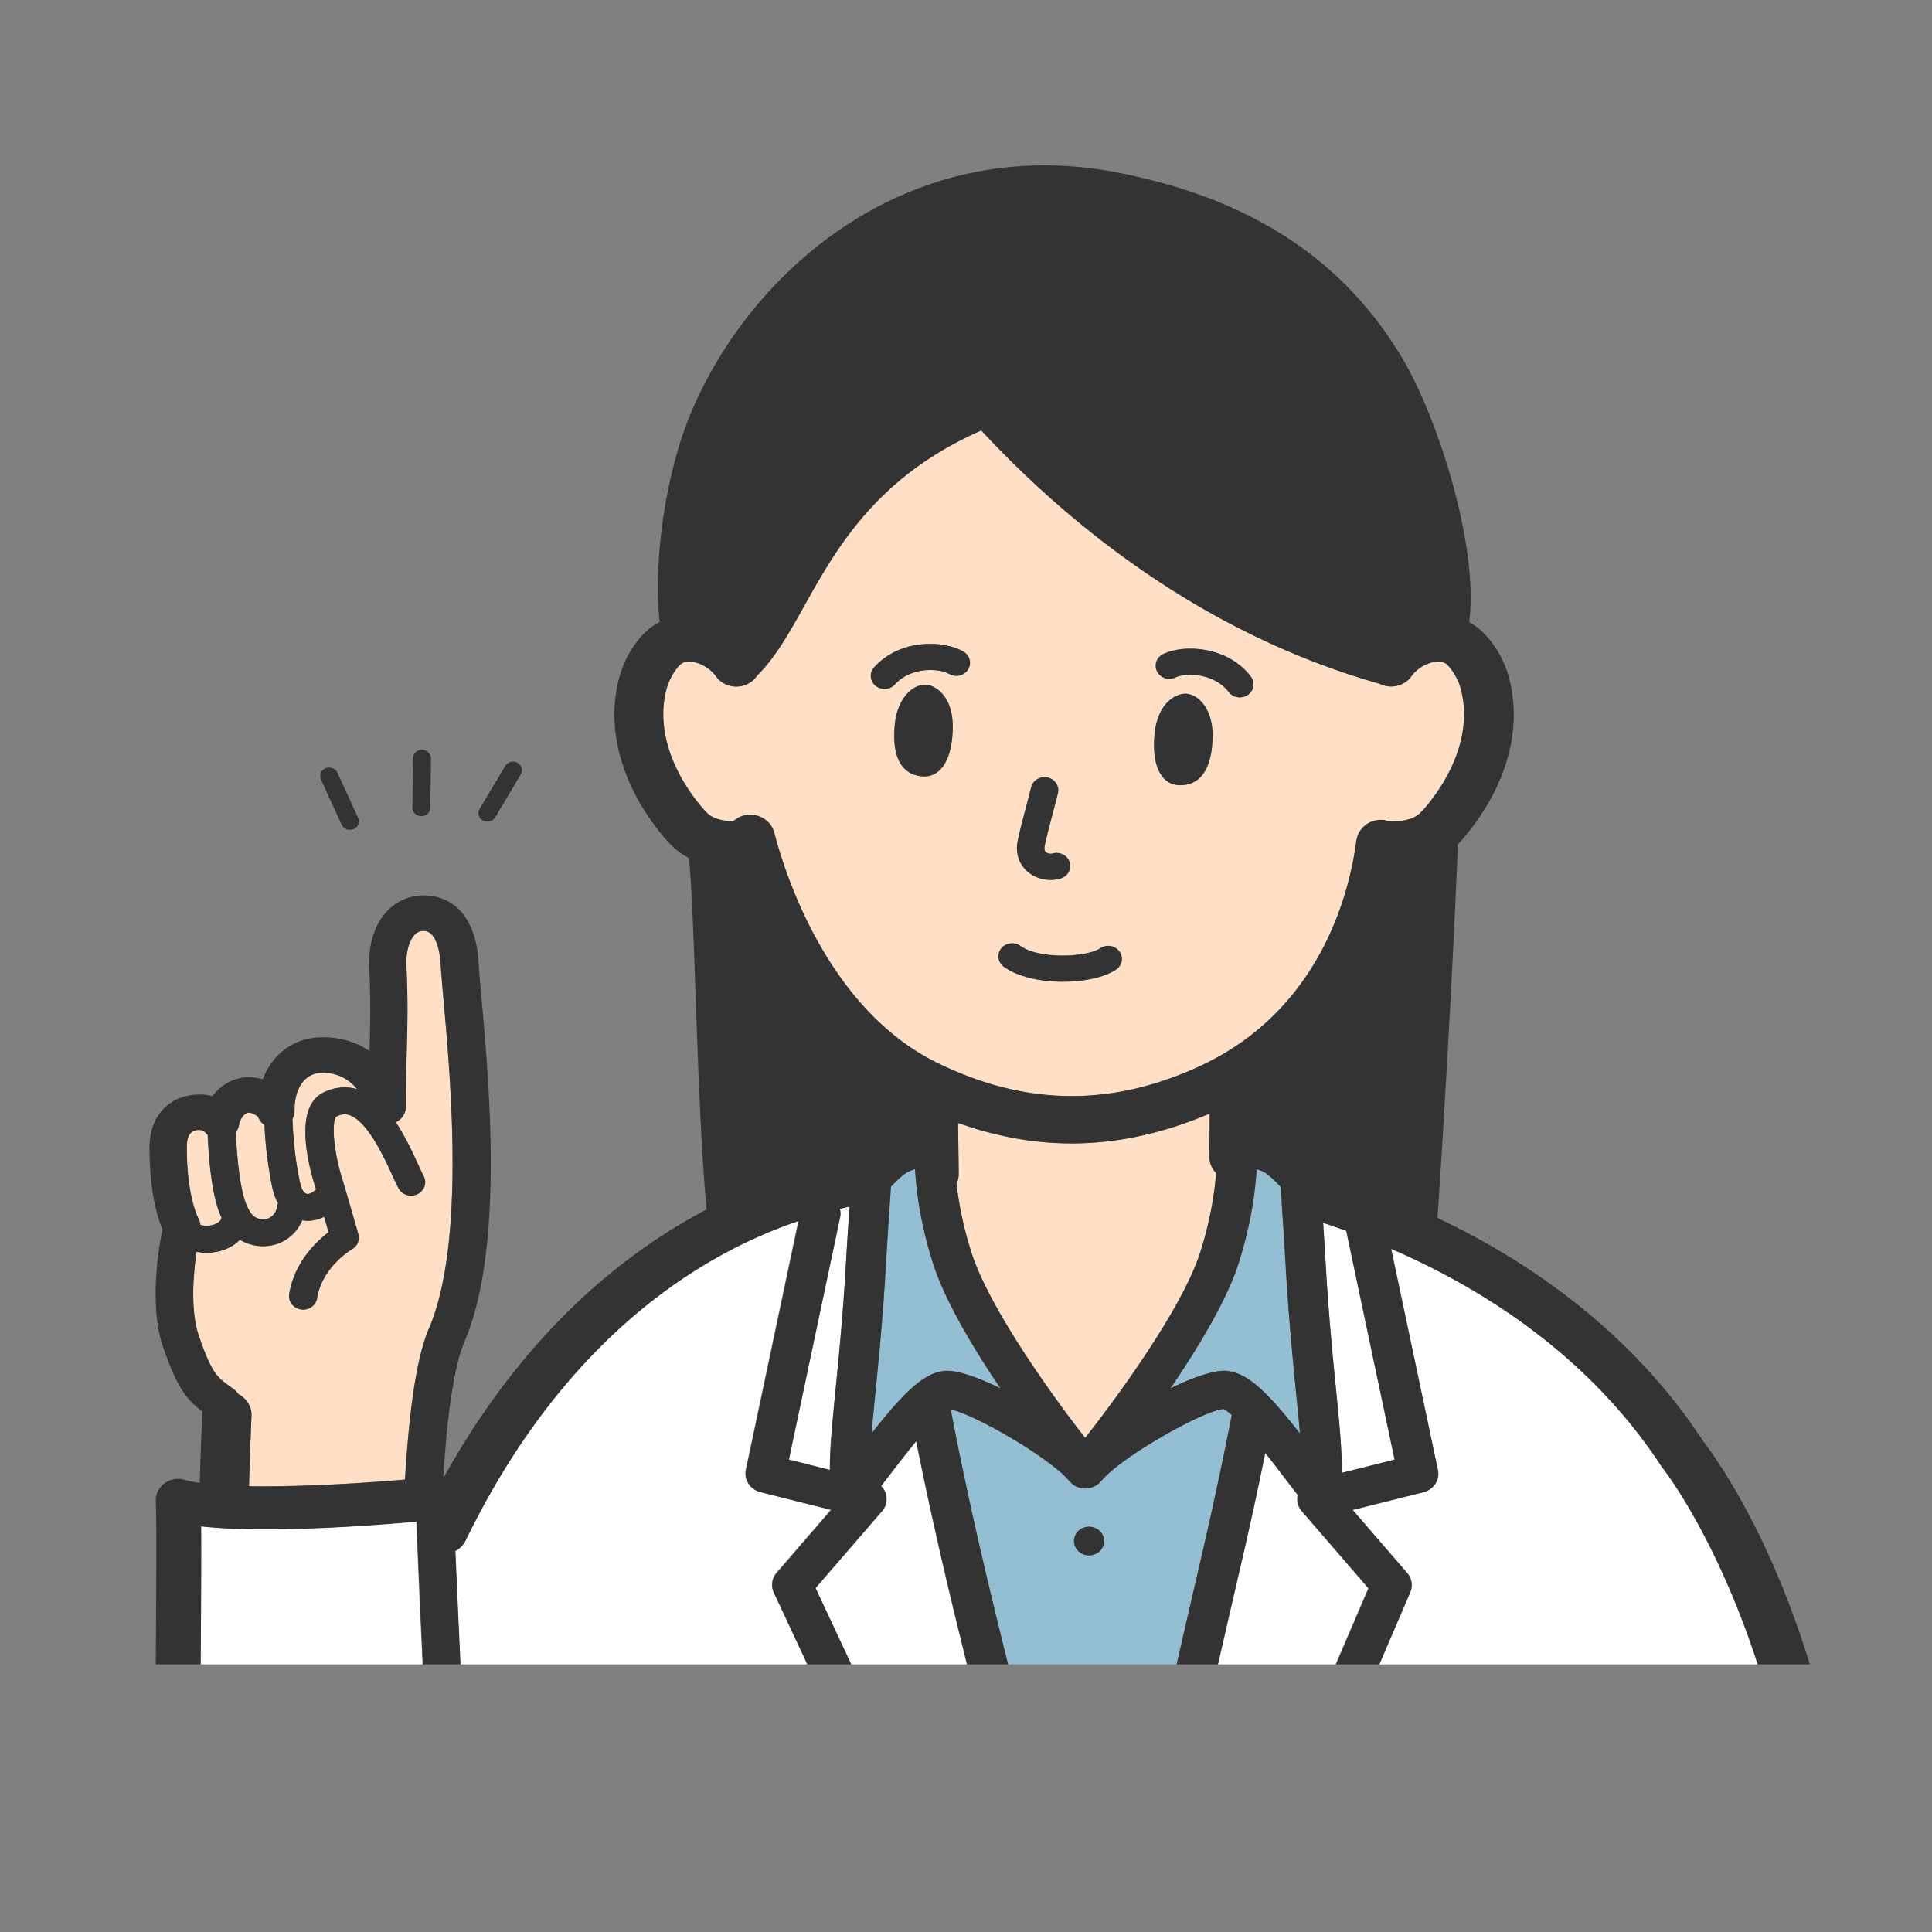 <svg xmlns="http://www.w3.org/2000/svg" xmlns:xlink="http://www.w3.org/1999/xlink" viewBox="0 0 300 300" style="enable-background:new 0 0 300 300" xml:space="preserve"><rect x="0" y="0" width="300" height="300" fill="#808080" stroke="none"/><style>.st3{fill:#fff}.st25{fill:#94bed2}.st26{fill:#ffdfc6}.st27{fill:#333}</style><g id="レイヤー_1"><defs><path id="SVGID_00000063592903378396898030000006766558690935756928_" d="M6.45 23.45h299.08v234.99H6.45z"/></defs><clipPath id="SVGID_00000008110161568859520550000015838580137262525857_"><use xlink:href="#SVGID_00000063592903378396898030000006766558690935756928_" style="overflow:visible"/></clipPath><g style="clip-path:url(#SVGID_00000008110161568859520550000015838580137262525857_)"><path class="st25" d="M170.95 230c-.01.02-.03.03-.04.04-.07.08-.14.14-.22.22-.08.07-.15.15-.23.22-.01.01-.02.02-.04.03-.06.04-.12.07-.18.11-.1.06-.2.13-.3.18-.09.04-.18.07-.26.11-.1.04-.19.08-.29.11-.1.03-.2.04-.3.06-.1.02-.19.04-.29.05-.1.01-.2.01-.3.01-.1 0-.2 0-.3-.01-.1-.01-.19-.03-.29-.05-.1-.02-.2-.03-.3-.06-.1-.03-.19-.07-.29-.1-.09-.04-.18-.07-.27-.11-.1-.05-.2-.11-.29-.18-.06-.04-.13-.07-.19-.11l-.04-.04c-.08-.06-.15-.14-.22-.21-.08-.07-.16-.15-.23-.23a.138.138 0 0 0-.04-.03c-2.98-3.61-14.77-10.4-18.43-11.13 1.24 6.53 2.83 14.12 4.87 22.91 5.5 23.7 13.68 53.5 18.22 69.71 3.71-16.55 10.53-46.91 15.82-69.71 1.95-8.41 3.49-15.72 4.71-22.05-.51-.45-.95-.78-1.31-.93-3.21.29-15.88 7.45-18.97 11.19zm-1.84 35.93c-1.3 0-2.34-1-2.34-2.23s1.05-2.23 2.34-2.23c1.29 0 2.34 1 2.34 2.23s-1.05 2.23-2.34 2.23zm0-24.4c-1.3 0-2.34-1-2.34-2.23s1.05-2.23 2.34-2.23c1.29 0 2.34 1 2.34 2.23s-1.05 2.23-2.34 2.23zM201.26 216.34c-.34-3.42-.73-7.37-1.09-11.93-.2-2.56-.39-5.31-.56-8.27-.1-1.72-.35-5.69-.55-8.75v-.03c-.08-1.24-.15-2.33-.2-3.05-.17-.19-1.86-2.01-2.76-2.39-.12-.05-.24-.11-.37-.16a5.29 5.29 0 0 0-.6-.21c-.02.35-.05.74-.08 1.13-.26 3.31-.96 8.07-2.77 13.65-1.77 5.47-6 12.61-10.52 19.24 1.8-.88 3.52-1.6 5.04-2.08 1.28-.4 2.42-.64 3.32-.64.76 0 2.44.34 4.01 1.49 1.2.84 2.45 2.03 3.8 3.51 1.22 1.34 2.51 2.91 3.92 4.72-.15-1.85-.36-3.93-.59-6.23zM143.66 191.86a61.48 61.48 0 0 1-1.14-5.9c0-.02 0-.03-.01-.05-.05-.34-.09-.66-.12-.98-.13-1.09-.22-2.08-.28-2.95l-.03-.43c-.31.1-.61.21-.87.33-.03.01-.07.03-.1.04-.05.02-.1.06-.15.08-.2.11-.42.26-.65.43-.68.52-1.41 1.24-1.97 1.88-.03.5-.08 1.19-.13 1.98-.17 2.54-.4 6.17-.55 8.48-.03.54-.06 1.01-.08 1.37-.46 8.2-1.12 14.85-1.65 20.19-.23 2.3-.43 4.38-.59 6.24 2.03-2.59 3.82-4.72 5.47-6.32 1.64-1.6 3.15-2.67 4.63-3.13a5.299 5.299 0 0 1 1.63-.26c1.89 0 4.82 1.05 8.01 2.59.08.04.16.07.24.11-4.42-6.55-8.61-13.69-10.4-19.22-.5-1.56-.92-3.06-1.26-4.48z"/><path class="st3" d="m130.45 188.99-7.96 37.65 6.37 1.6c-.04-3.15.36-7.2.88-12.47.53-5.29 1.18-11.87 1.63-19.95.09-1.7.34-5.46.54-8.47-.49.11-.99.22-1.5.34.11.42.13.86.04 1.3z"/><path class="st3" d="M57.49 338.64c12.21.38 17.66-3.78 22.97-12.12l-.02-9.4-.06-24.71-.08-30.05c0-2.01 1.71-3.65 3.82-3.66h.01c2.11 0 3.82 1.63 3.83 3.64l.16 63.42c.05.32.06.65 0 .98l.04 16.15c20.4 1.95 40.78 4.14 61.2 5.98 6.87.62 13.74 1.12 20.61 1.55.78-.85 1.92-1.4 3.2-1.4 1.48 0 2.78.71 3.55 1.8 14.07.76 28.14 1.19 42.27 1.48 5.36.11 10.74.21 16.14.33-.2-29.56-.35-54.46-.35-57.87 0-1.84 1.56-3.32 3.49-3.32 1.93 0 3.49 1.49 3.49 3.32 0 2.41.08 15.56.19 33.49.05 7.49.1 15.81.16 24.54 12.77.31 25.61.74 38.42 1.53.07-6.67.12-13.11.15-19.11.05-11.52.01-21.44-.18-28.39v-.06c-.53-50.89-22.07-78.49-22.29-78.76-.07-.09-.14-.19-.21-.28-11.4-17.44-28.11-27.82-42.02-33.84l7.26 34.34c.33 1.54-.66 3.05-2.26 3.45L210 234.42l8.45 9.78c.73.84.91 2 .48 3.01l-33.62 78.38c-.49 1.15-1.65 1.84-2.88 1.84-.39 0-.79-.07-1.18-.22-1.59-.62-2.35-2.35-1.7-3.87l32.91-76.74-10.36-11.99c-.61-.7-.82-1.63-.62-2.51-.72-.91-1.5-1.92-2.31-2.99-.73-.96-1.7-2.22-2.75-3.55a617.88 617.88 0 0 1-3.81 17.49c-7.6 32.78-18.39 81.19-18.5 81.67-.3 1.34-1.52 2.31-2.95 2.35h-.09c-1.4 0-2.63-.89-3-2.18-.14-.47-13.69-47.5-21.66-81.84-1.67-7.2-3.04-13.6-4.18-19.31-1.59 1.92-3.16 3.97-4.23 5.37-.42.55-.83 1.08-1.23 1.6.31.31.56.68.7 1.1.33.96.12 2.01-.56 2.8l-10.32 11.94 35.22 75.31c.7 1.5-.01 3.25-1.58 3.91-.41.18-.84.26-1.26.26-1.19 0-2.33-.66-2.84-1.76l-36-76.99a2.85 2.85 0 0 1 .44-3.09l8.45-9.78-10.97-2.75c-1.59-.4-2.58-1.91-2.26-3.45l8.17-38.66a72.82 72.82 0 0 0-5.3 2.03c-19.27 8.25-35.31 24.69-46.4 47.57a3.68 3.68 0 0 1-1.6 1.64c.56 13.04 1.6 34.95 2.29 49.26.32 6.71.57 11.75.65 13.4.08 1.54-1.17 2.84-2.78 2.91h-.14c-1.55 0-2.84-1.16-2.92-2.66-.23-4.77-1.84-37.82-2.73-57.97-.16-3.68-.3-6.93-.4-9.5-4.5.41-14.46 1.2-23.48 1.2-3.61 0-7.07-.13-9.97-.46.03 4.16-.01 10.38-.05 17.67-.11 16.61-.24 37.28.36 49.47.37 7.4 3.31 31.65 26 34.53z"/><path class="st3" d="M207.46 215.78c.55 5.54.96 9.72.87 12.93l8.22-2.06-7.51-35.52c-1.24-.45-2.44-.86-3.59-1.24.15 2.35.3 4.7.37 5.95.46 8.07 1.11 14.65 1.64 19.94z"/><path class="st26" d="M188.84 182.14c-.65-.66-1.06-1.55-1.05-2.53l.05-6.7c-7.21 3.08-14.33 4.64-21.43 4.64-5.88 0-11.74-1.07-17.64-3.18l.1 7.89c0 .05-.01.09-.01.14 0 .05.01.09.01.14-.01.08-.03.15-.04.22-.02.13-.04.25-.07.38-.03.11-.06.21-.1.32-.04.12-.08.23-.14.35.32 2.82.98 6.54 2.35 10.79 2.54 7.86 11.17 20.43 17.63 28.69 6.07-7.74 15.21-20.59 17.82-28.69 1.67-5.15 2.29-9.52 2.52-12.46zM224.68 103.19c-.15-.13-.59-.54-1.69-.43-1.41.14-2.98 1.06-3.81 2.24-1.1 1.56-3.23 2.03-4.93 1.19-28.05-7.95-48.87-25.34-61.88-39.34-16.27 7.17-22.46 18.25-27.48 27.24-2.4 4.29-4.5 8.02-7.33 10.83-.28.42-.64.79-1.1 1.08-1.76 1.12-4.13.68-5.31-1-.83-1.18-2.4-2.1-3.81-2.24-1.1-.11-1.54.3-1.69.43-.79.73-1.66 2.19-2.03 3.39-1.74 5.74.19 12.57 5.31 18.72 1.02 1.22 1.59 1.63 2.8 1.97.73.2 1.53.28 2.13.3.47-.43 1.05-.77 1.73-.93 2.05-.48 4.13.71 4.64 2.67 1.63 6.28 8.27 27.41 25.33 35.76 13.69 6.7 27.05 6.86 40.83.47 18.83-8.73 23.2-27.21 24.2-34.75l.04-.3c0-.01 0-.01.01-.02.02-.11.05-.21.08-.32.03-.14.06-.27.11-.4v-.02c.03-.07.07-.13.1-.19.07-.15.14-.3.22-.44.06-.1.14-.18.21-.27.08-.1.15-.2.24-.3.09-.09.19-.17.28-.25.09-.08.17-.16.27-.23s.2-.12.3-.18c.11-.06.21-.13.33-.18.1-.05.21-.08.32-.11.12-.04.25-.1.38-.13.12-.03.24-.04.37-.06.12-.02.24-.05.36-.05.16-.01.32 0 .48.01.09.01.17 0 .26.01.01 0 .01 0 .02.01.13.02.25.06.38.09s.26.05.38.09h.02c.31.07 1.68.06 2.87-.27 1.21-.34 1.78-.74 2.8-1.96 5.12-6.15 7.05-12.97 5.31-18.72-.38-1.23-1.26-2.68-2.05-3.41zm-81.46 17.37c-3-.24-4.79-2.68-4.29-7.99.37-3.98 2.57-6.17 4.66-6.25 1.34-.05 4.49 1.47 4.34 6.96-.14 5.28-2.26 7.48-4.71 7.28zm7.09-16.59c-.61.96-1.93 1.26-2.93.68-1.55-.9-5.92-1.14-8.41 1.62-.42.47-1.02.71-1.62.71-.49 0-.99-.16-1.39-.49a1.98 1.98 0 0 1-.23-2.87c4.01-4.43 10.74-4.26 13.87-2.44 1.01.59 1.33 1.84.71 2.79zm9.07 21.15c.3-1.13.57-2.17.74-2.87.26-1.09 1.41-1.78 2.55-1.53 1.15.25 1.87 1.34 1.61 2.43-.17.72-.46 1.8-.76 2.96-.49 1.83-1.3 4.9-1.34 5.54-.01.43.15.61.3.71.28.2.69.24.93.17 1.12-.34 2.32.25 2.68 1.32.36 1.07-.26 2.21-1.39 2.55-.5.15-1.03.23-1.55.23-1.15 0-2.3-.35-3.23-1.02-1.33-.95-2.04-2.4-2-4.08.02-.82.45-2.57 1.46-6.41zm13.93 25.43c-1.79 1.22-4.98 1.89-8.28 1.89-3.42 0-6.95-.73-9.16-2.33a1.972 1.972 0 0 1-.4-2.85c.71-.89 2.05-1.06 2.99-.38 2.87 2.09 10.29 1.78 12.38.36.96-.65 2.29-.44 2.97.47.68.92.46 2.19-.5 2.84zm9.83-28.62c-2.46-.05-4.32-2.44-3.88-7.7.45-5.48 3.75-6.68 5.08-6.49 2.07.29 4.02 2.68 3.95 6.68-.09 5.33-2.14 7.57-5.15 7.51zm10.62-14.03c-.38.26-.82.39-1.25.39-.66 0-1.31-.29-1.73-.84-2.25-2.95-6.63-3.04-8.25-2.26-1.05.51-2.33.1-2.86-.9-.53-1-.11-2.22.94-2.73 3.27-1.57 10-1.23 13.61 3.5.71.91.5 2.18-.46 2.84zM39.28 188.75c.57.53 1.52.73 2.27.48.75-.26 1.35-.99 1.43-1.74.02-.23.1-.44.19-.64-.51-.86-.76-1.8-.95-2.71-.62-3.02-1.02-6.32-1.16-9.43a2.72 2.72 0 0 1-1-1.29c-.32-.29-1.02-.66-1.46-.64-.6.03-1.32.94-1.48 1.87-.07.43-.25.82-.5 1.16.08 3.31.61 8.82 1.58 11.13.29.68.62 1.38 1.08 1.81zM47.18 185.07c.3.32.5.33.57.33.36.01.8-.23 1.25-.64.02-.02.05-.04.07-.06-.05-.16-.09-.3-.13-.41-1.15-3.64-3.33-12.35 1.25-14.63 1.73-.86 3.54-1.03 5.26-.52-1.4-1.72-3.25-2.59-5.51-2.55-2.58.04-4.23 2.36-4.21 5.89 0 .46-.12.89-.33 1.28.09 3.13.47 6.5 1.11 9.58.16.68.34 1.37.67 1.73zM31.12 190.21c.67.2 1.55.17 2.27-.12.25-.11.86-.4.97-.88.01-.04.03-.08.04-.12-.09-.2-.19-.41-.27-.61-1.28-3.07-1.78-9.05-1.88-12.24-.1-.09-.2-.19-.29-.29-.28-.33-.62-.48-1.07-.48h-.01c-.47 0-1.9.01-1.9 2.68.01 7.75 1.78 10.99 1.79 11.03.2.31.31.66.35 1.03z"/><path class="st26" d="M68.42 149.69c-.05-.85-.4-5.09-2.6-5.13-.58-.01-.99.15-1.38.53-.91.9-1.44 2.81-1.34 4.87.26 5.42.16 9.29.05 13.38-.07 2.57-.14 5.24-.12 8.46.01 1.06-.62 2-1.57 2.47 1.45 2.18 2.58 4.62 3.48 6.58.32.7.6 1.31.85 1.79.53 1.04.08 2.29-1 2.8-1.09.51-2.4.08-2.93-.95-.27-.52-.58-1.19-.93-1.95-1.36-2.95-3.89-8.45-6.69-9.39-.44-.15-1.06-.25-2.01.22-.75.66-.52 5.16.92 9.73.55 1.76 2.41 8.28 2.49 8.55.01.04.01.08.02.12a1.846 1.846 0 0 1 .05.42c0 .07 0 .14-.01.2l-.03.21c-.01.06-.03.12-.05.19-.02.07-.05.13-.07.19-.03.06-.05.12-.08.18a.99.99 0 0 1-.11.17c-.04.06-.08.11-.12.16-.05.05-.1.11-.15.16-.05.05-.09.09-.14.13-.06.05-.13.09-.2.14-.04.02-.06.05-.1.07-.09.05-4.63 2.73-5.42 7.6-.17 1.03-1.1 1.77-2.16 1.77-.11 0-.22-.01-.34-.03-1.2-.18-2.02-1.24-1.83-2.38.8-4.93 4.17-8.13 6.11-9.61-.19-.67-.43-1.51-.69-2.39-.82.41-1.68.62-2.54.62h-.19c-.22-.01-.44-.05-.66-.09a6.502 6.502 0 0 1-6.07 4.03c-1.27 0-2.53-.35-3.61-.99-.57.57-1.29 1.05-2.12 1.4-.98.4-2.05.6-3.1.6-.52 0-1.03-.06-1.52-.16-.51 3.5-.98 9.1.35 13.02 1.98 5.84 2.92 6.51 4.78 7.85.21.15.43.31.66.48.29.21.51.47.69.74.54.27 1 .66 1.35 1.14.47.63.74 1.4.7 2.23 0 .08-.28 6.59-.38 10.95 8.1.14 18.31-.52 24.22-1.04.29-4.61.7-9.76 1.42-14.35.55-3.54 1.29-6.74 2.29-9.08 5.65-13.17 3.39-38.5 2.31-50.67-.22-2.5-.4-4.48-.48-5.94z"/><path class="st27" d="M159.91 135.62c.93.67 2.08 1.02 3.23 1.02.53 0 1.05-.07 1.55-.23 1.12-.34 1.74-1.48 1.39-2.55-.36-1.07-1.56-1.66-2.68-1.32-.24.07-.65.03-.93-.17-.14-.1-.31-.28-.3-.71.05-.64.86-3.71 1.34-5.54.31-1.16.59-2.24.76-2.96.26-1.09-.46-2.18-1.61-2.43-1.15-.25-2.29.44-2.55 1.53-.17.7-.44 1.74-.74 2.87-1.02 3.85-1.45 5.59-1.47 6.42-.03 1.66.68 3.11 2.01 4.07zM143.6 106.32c-2.09.08-4.29 2.27-4.66 6.25-.5 5.31 1.29 7.75 4.29 7.99 2.45.2 4.56-2 4.71-7.27.15-5.5-3-7.02-4.34-6.97zM137.35 106.98c.6 0 1.2-.24 1.62-.71 2.49-2.76 6.86-2.52 8.41-1.62 1.01.58 2.32.28 2.93-.68.61-.96.3-2.21-.71-2.79-3.13-1.82-9.86-2-13.87 2.44-.77.85-.67 2.13.23 2.87.41.32.9.49 1.39.49zM183.14 121.93c3.01.06 5.06-2.18 5.15-7.52.07-3.99-1.88-6.39-3.95-6.68-1.33-.18-4.63 1.01-5.08 6.49-.44 5.26 1.43 7.66 3.88 7.71zM182.54 105.19c1.62-.78 5.99-.68 8.25 2.26.42.55 1.07.84 1.73.84.43 0 .87-.13 1.25-.39.95-.66 1.16-1.93.47-2.84-3.61-4.73-10.34-5.07-13.61-3.5-1.05.5-1.47 1.73-.94 2.73.52 1 1.79 1.4 2.85.9zM155.87 150.11c2.21 1.61 5.74 2.33 9.16 2.33 3.3 0 6.49-.68 8.28-1.89.96-.65 1.18-1.92.5-2.83-.68-.91-2.02-1.12-2.97-.47-2.08 1.42-9.51 1.73-12.38-.36-.94-.68-2.28-.51-2.99.38-.71.89-.54 2.16.4 2.84zM169.11 237.06c-1.3 0-2.34 1-2.34 2.23s1.05 2.23 2.34 2.23c1.29 0 2.34-1 2.34-2.23s-1.05-2.23-2.34-2.23zM169.11 261.46c-1.3 0-2.34 1-2.34 2.23s1.05 2.23 2.34 2.23c1.29 0 2.34-1 2.34-2.23s-1.05-2.23-2.34-2.23zM53.05 128.06c.23.5.74.8 1.28.8.19 0 .38-.04.56-.11.71-.29 1.03-1.08.72-1.75l-3.22-7.02c-.31-.67-1.13-.98-1.84-.69-.71.29-1.03 1.08-.72 1.75l3.22 7.02zM75 127.41c.22.12.45.17.69.17.48 0 .96-.24 1.21-.67l3.97-6.66c.38-.64.15-1.45-.52-1.81-.67-.36-1.52-.14-1.9.5l-3.97 6.66c-.38.64-.15 1.45.52 1.81zM65.4 126.73h.02c.76 0 1.39-.58 1.4-1.31l.1-7.66c.01-.73-.61-1.34-1.38-1.35-.77-.01-1.4.58-1.41 1.31l-.1 7.66c-.02.74.6 1.34 1.37 1.35z"/><path class="st27" d="M25.3 209.1c2.22 6.55 3.81 8.33 6.15 10.09-.02.11-.05.22-.05.34-.01.32-.27 6.35-.38 10.74-.91-.13-1.7-.29-2.36-.49-.08-.02-.16-.03-.24-.05-.12-.03-.23-.05-.35-.07-.13-.02-.25-.02-.38-.02-.08 0-.15-.02-.22-.01-.03 0-.05.01-.08.01-.13.01-.26.03-.39.06-.1.02-.2.03-.29.06-.12.03-.22.07-.33.12-.1.04-.2.07-.3.12-.1.05-.2.11-.29.17-.09.06-.19.11-.27.17-.09.07-.18.15-.26.23-.08.07-.15.13-.22.21-.08.08-.14.18-.21.27-.06.09-.13.17-.19.26-.05.08-.09.18-.13.27-.05.11-.11.22-.15.34-.01.03-.02.05-.03.07-.02.07-.03.14-.04.21-.03.12-.06.24-.08.36-.02.12-.02.23-.02.35 0 .07-.02.15-.01.22.15 2.92.09 11.53.03 21.5-.11 16.69-.24 37.45.36 49.82.62 12.82 5.37 26.76 16.21 34.68 10.4.6 20.79 1.4 31.17 2.3l3 .27c2.06-1.16 3.91-2.57 5.59-4.21l.01 4.72c2.55.23 5.11.48 7.66.72l-.04-16.15c.05-.33.05-.66 0-.98l-.16-63.42c-.01-2.01-1.72-3.64-3.83-3.64h-.01c-2.11.01-3.83 1.64-3.82 3.66l.08 30.05.06 24.71.02 9.4c-5.32 8.34-10.76 12.49-22.97 12.12-22.69-2.88-25.63-27.14-25.99-34.52-.59-12.19-.46-32.86-.36-49.47.05-7.29.09-13.51.05-17.67 2.9.33 6.36.46 9.97.46 9.02 0 18.98-.79 23.48-1.2.1 2.57.24 5.82.4 9.5.89 20.16 2.5 53.2 2.73 57.97.07 1.49 1.37 2.66 2.92 2.66h.14c1.61-.07 2.86-1.37 2.78-2.91-.08-1.65-.33-6.69-.65-13.4-.69-14.3-1.73-36.22-2.29-49.26a3.68 3.68 0 0 0 1.6-1.64c11.09-22.87 27.13-39.32 46.4-47.57a72.82 72.82 0 0 1 5.3-2.03l-8.17 38.66c-.33 1.54.66 3.05 2.26 3.45l10.97 2.75-8.45 9.78a2.85 2.85 0 0 0-.44 3.09l36 76.99c.52 1.1 1.65 1.76 2.84 1.76.42 0 .85-.08 1.26-.26 1.57-.67 2.27-2.42 1.58-3.91l-35.22-75.31 10.32-11.94c.67-.78.88-1.83.56-2.8-.14-.42-.39-.79-.7-1.1.4-.52.81-1.05 1.23-1.6 1.07-1.39 2.64-3.45 4.23-5.37 1.13 5.7 2.51 12.11 4.18 19.31 7.97 34.34 21.52 81.37 21.66 81.84.37 1.29 1.6 2.18 3 2.18h.09c1.43-.04 2.65-1.01 2.95-2.35.11-.49 10.89-48.9 18.5-81.67 1.5-6.45 2.75-12.25 3.81-17.49 1.05 1.32 2.02 2.59 2.75 3.55.81 1.06 1.59 2.08 2.31 2.99-.2.88.01 1.81.62 2.51l10.36 11.99-32.91 76.74c-.65 1.52.11 3.25 1.7 3.87.39.15.78.22 1.18.22 1.23 0 2.39-.69 2.88-1.84l33.62-78.38c.43-1.01.25-2.16-.48-3.01l-8.45-9.78 10.97-2.75c1.59-.4 2.58-1.91 2.26-3.45l-7.26-34.34c13.91 6.02 30.62 16.4 42.02 33.84.06.1.13.19.21.28.22.27 21.76 27.87 22.29 78.76v.06c.19 6.95.23 16.87.18 28.39-.03 6-.08 12.44-.15 19.11 2.55.16 5.1.33 7.65.52.21-19.74.27-37.46-.03-48.21-.56-52.05-21.75-80.36-23.74-82.91-11.29-17.2-27.22-27.99-41.25-34.66.63-8.85 2.32-36.77 3.14-57.26.01-.23-.01-.46-.05-.68.42-.42.81-.85 1.17-1.29 6.68-8.02 9.1-17.24 6.66-25.28-.74-2.45-2.3-4.98-4.06-6.61-.59-.54-1.24-.99-1.94-1.36 1.52-11.65-4.74-31.42-10.28-40.82-9.16-15.52-23.67-25.01-44.34-29.02-32.47-6.29-57.2 15.22-66.44 37.87-4.1 10.04-5.62 24.01-4.63 31.92-.74.38-1.43.84-2.05 1.41-1.76 1.62-3.31 4.15-4.06 6.61-2.44 8.04-.01 17.25 6.66 25.28 1.02 1.22 2.22 2.44 4.01 3.39.45 5.2.74 13.4 1.04 22.08.39 10.98.82 23.37 1.69 32.45-12.75 6.69-28.25 19-40.78 41.53-.04-.02-.08-.04-.11-.06.32-5.03 1.15-15.94 3.23-20.79 6.18-14.41 3.93-39.68 2.72-53.25-.21-2.36-.39-4.41-.47-5.78-.36-6.44-3.48-10.33-8.35-10.4-2.17-.03-4.15.73-5.66 2.22-2.07 2.04-3.16 5.32-2.98 9 .25 5.2.15 8.96.05 12.93-2.12-1.44-4.68-2.18-7.47-2.13-4.29.07-7.62 2.59-9.11 6.52-.79-.23-1.6-.35-2.39-.32-2.34.1-4.21 1.31-5.43 2.95-.65-.18-1.32-.27-2.05-.26-4.62.02-7.73 3.33-7.72 8.25.01 6.94 1.28 10.94 2.03 12.71-.63 2.85-2.1 11.84.06 18.18zm106.08-13.27c-.45 8.08-1.11 14.66-1.63 19.95-.52 5.27-.92 9.32-.88 12.47l-6.37-1.6 7.96-37.65c.09-.44.07-.88-.04-1.29.51-.12 1.01-.24 1.5-.34-.21 3-.45 6.77-.54 8.46zm15.15 17.06c-.36.04-.72.12-1.09.23-1.47.46-2.98 1.53-4.63 3.13-1.65 1.61-3.44 3.74-5.47 6.32.15-1.86.36-3.94.59-6.24.53-5.34 1.19-11.99 1.65-20.19.02-.36.05-.84.08-1.37.14-2.31.38-5.94.55-8.48.05-.79.1-1.48.13-1.98.56-.64 1.29-1.36 1.97-1.88a5.186 5.186 0 0 1 .8-.51c.03-.02.07-.03.1-.04.26-.12.56-.23.87-.33l.03.43c.06.87.15 1.85.28 2.95.04.32.08.64.12.98 0 .02 0 .03.01.05.25 1.75.61 3.74 1.14 5.9.35 1.42.77 2.92 1.27 4.48 1.79 5.53 5.98 12.68 10.4 19.22-.08-.04-.16-.08-.24-.11-3.19-1.55-6.12-2.59-8.01-2.59-.18 0-.36.01-.55.03zm2.33-30.49c0-.05.01-.09.01-.14l-.1-7.89c5.9 2.11 11.77 3.18 17.64 3.18 7.1 0 14.22-1.56 21.43-4.64l-.05 6.7c-.01.98.4 1.87 1.05 2.53-.23 2.94-.85 7.31-2.51 12.45-2.62 8.1-11.75 20.95-17.82 28.69-6.46-8.27-15.1-20.84-17.63-28.69a55.785 55.785 0 0 1-2.35-10.79c.05-.11.1-.23.14-.35.04-.1.07-.21.1-.32.03-.12.05-.25.07-.38.01-.07.03-.14.04-.22a.507.507 0 0 1-.02-.13zm37.69 59.38c-5.29 22.8-12.12 53.16-15.82 69.71-4.55-16.21-12.73-46.01-18.22-69.71-2.04-8.8-3.63-16.38-4.87-22.91 3.66.73 15.45 7.52 18.43 11.13.01.01.02.02.04.03.07.08.15.15.23.23.07.07.14.14.22.21l.04.04c.06.04.13.07.19.11.1.06.19.13.29.18.09.04.18.08.27.11.1.04.19.08.29.1.1.03.2.04.3.06.1.02.19.04.29.05.1.01.2.01.3.01.1 0 .2 0 .3-.01.1-.01.19-.03.29-.05.1-.02.2-.03.3-.06.1-.03.19-.07.29-.11.09-.03.18-.07.26-.11.1-.05.2-.12.3-.18.06-.04.12-.07.18-.11.01-.01.02-.02.04-.03.08-.06.16-.14.23-.22.07-.07.15-.14.22-.22.01-.01.03-.02.04-.04 3.09-3.74 15.76-10.9 18.99-11.2.35.15.8.48 1.31.93-1.25 6.34-2.78 13.65-4.73 22.06zm11.38-23.92c-1.35-1.49-2.6-2.67-3.8-3.52-.58-.41-1.15-.73-1.71-.97-.78-.34-1.54-.52-2.3-.52-.9 0-2.04.24-3.32.64-1.52.48-3.24 1.2-5.04 2.08 4.52-6.63 8.75-13.77 10.52-19.24 1.8-5.59 2.51-10.35 2.77-13.65.03-.4.06-.78.08-1.13.21.06.41.14.6.21.13.05.26.1.37.16.66.33 1.51 1.07 2.22 1.81.19.2.37.39.54.58.05.72.12 1.81.2 3.05v.03c.2 3.06.46 7.03.55 8.75.17 2.96.36 5.7.56 8.27.36 4.55.75 8.51 1.09 11.92.23 2.3.44 4.38.59 6.24-1.41-1.79-2.71-3.37-3.92-4.71zm18.62 8.79-8.22 2.06c.09-3.21-.32-7.39-.87-12.93-.53-5.29-1.18-11.87-1.63-19.95-.07-1.24-.22-3.59-.37-5.95 1.15.38 2.35.79 3.59 1.24l7.5 35.53zM108.93 125.29c-5.12-6.15-7.05-12.97-5.31-18.72.37-1.2 1.24-2.66 2.03-3.39.15-.13.59-.54 1.69-.43 1.41.14 2.98 1.06 3.81 2.24 1.18 1.67 3.56 2.12 5.31 1 .46-.29.82-.66 1.1-1.08 2.83-2.81 4.93-6.54 7.33-10.83 5.02-8.98 11.21-20.06 27.48-27.24 13.02 13.99 33.84 31.39 61.88 39.34 1.7.84 3.83.37 4.93-1.19.83-1.18 2.4-2.1 3.81-2.24 1.1-.11 1.54.3 1.69.43.79.73 1.66 2.19 2.03 3.39 1.74 5.75-.19 12.57-5.31 18.72-1.02 1.22-1.59 1.63-2.8 1.96-1.18.33-2.56.34-2.87.27h-.02c-.12-.04-.26-.06-.38-.09-.13-.03-.25-.07-.38-.09-.01 0-.01 0-.02-.01-.09-.01-.17 0-.26-.01-.16-.01-.32-.02-.48-.01-.12.01-.24.03-.36.05-.12.02-.25.03-.37.06-.13.03-.25.08-.38.13-.11.04-.21.07-.31.11-.11.05-.22.12-.33.18-.1.06-.21.11-.3.18-.1.07-.18.15-.27.23-.09.08-.19.16-.28.25-.09.09-.16.2-.24.3-.07.09-.15.17-.21.27-.09.14-.15.29-.22.44-.03.07-.07.13-.1.19v.02c-.05.13-.07.27-.11.4-.03.11-.06.21-.08.32 0 .01 0 .01-.01.02l-.04.3c-1 7.54-5.37 26.02-24.2 34.75-13.78 6.39-27.14 6.23-40.83-.47-17.06-8.35-23.7-29.48-25.33-35.76-.51-1.96-2.58-3.15-4.64-2.67-.68.16-1.26.5-1.73.93-.6-.01-1.4-.09-2.13-.3-1.2-.32-1.78-.72-2.79-1.95zm-63.19 47.18c-.03-3.54 1.62-5.85 4.21-5.89 2.26-.04 4.11.83 5.51 2.55-1.72-.51-3.53-.34-5.26.52-4.57 2.28-2.4 10.99-1.25 14.63.04.12.08.26.13.41-.02.02-.05.03-.07.06-.45.42-.88.65-1.25.64-.07 0-.27-.01-.57-.33-.34-.36-.52-1.05-.66-1.73-.64-3.08-1.01-6.46-1.11-9.58.2-.38.33-.82.32-1.28zm-8.61 2.17c.16-.94.88-1.85 1.48-1.87.44-.02 1.14.36 1.46.64.19.52.55.96 1 1.29.14 3.12.54 6.41 1.16 9.43.19.91.44 1.84.95 2.71-.09.2-.17.41-.19.64-.08.75-.68 1.49-1.43 1.74-.75.26-1.7.05-2.27-.48-.46-.43-.79-1.13-1.07-1.81-.96-2.31-1.5-7.82-1.58-11.13.24-.33.42-.73.49-1.16zm.13 17.88a6.999 6.999 0 0 0 5.77.64c1.79-.61 3.22-2 3.91-3.68.22.04.43.08.66.09h.19c.87 0 1.72-.22 2.54-.62.25.88.5 1.72.69 2.39-1.95 1.48-5.31 4.67-6.11 9.61-.19 1.14.63 2.21 1.83 2.38.11.02.23.03.34.03 1.06 0 2-.74 2.16-1.77.79-4.87 5.32-7.54 5.42-7.6.04-.02.07-.05.1-.07.07-.04.13-.09.2-.14.05-.04.1-.09.14-.13.05-.05.1-.1.15-.16.04-.05.08-.11.12-.16.04-.06.08-.11.11-.17.03-.06.06-.12.08-.18.03-.06.05-.13.07-.19.02-.06.03-.12.05-.19.01-.07.03-.14.03-.21.01-.07.01-.14.01-.2 0-.07 0-.13-.01-.19-.01-.08-.02-.15-.04-.23-.01-.04-.01-.08-.02-.12-.08-.28-1.94-6.79-2.49-8.55-1.44-4.57-1.67-9.07-.92-9.73.95-.47 1.57-.36 2.01-.22 2.8.94 5.33 6.44 6.69 9.39.35.77.66 1.43.93 1.95.53 1.04 1.85 1.46 2.93.95 1.09-.51 1.54-1.76 1-2.8-.24-.47-.53-1.09-.85-1.79-.9-1.96-2.03-4.41-3.48-6.58.94-.47 1.57-1.41 1.57-2.47-.02-3.23.05-5.89.12-8.46.11-4.09.21-7.95-.05-13.38-.1-2.06.43-3.97 1.34-4.87.38-.38.8-.54 1.38-.53 2.21.03 2.55 4.28 2.6 5.13.08 1.47.26 3.45.48 5.96 1.08 12.17 3.34 37.5-2.31 50.67-1 2.34-1.74 5.54-2.29 9.08-.72 4.59-1.13 9.74-1.42 14.35-5.91.52-16.12 1.17-24.22 1.04.11-4.37.38-10.87.38-10.95.04-.83-.24-1.6-.7-2.23-.35-.47-.81-.86-1.35-1.14-.18-.28-.41-.53-.69-.74-.23-.17-.45-.33-.66-.48-1.86-1.34-2.8-2.01-4.78-7.85-1.33-3.92-.85-9.51-.35-13.02.5.1 1 .16 1.52.16 1.05 0 2.12-.2 3.1-.6.83-.37 1.55-.85 2.12-1.42zm-6.37-17.06c.46 0 .8.15 1.08.48.09.11.19.2.29.29.1 3.19.6 9.17 1.88 12.24.08.2.18.4.27.61-.01.04-.03.08-.04.12-.11.48-.72.77-.97.88-.72.3-1.6.33-2.27.12-.05-.36-.16-.72-.33-1.04-.02-.03-1.78-3.28-1.79-11.03-.02-2.66 1.41-2.66 1.88-2.67z"/><path class="st27" d="M241.94 328.26c-.11-17.94-.19-31.09-.19-33.49 0-1.84-1.56-3.32-3.49-3.32-1.93 0-3.49 1.49-3.49 3.32 0 3.41.15 28.31.35 57.87 2.32.05 4.65.1 6.98.16-.06-8.72-.11-17.05-.16-24.54z"/></g></g></svg>
